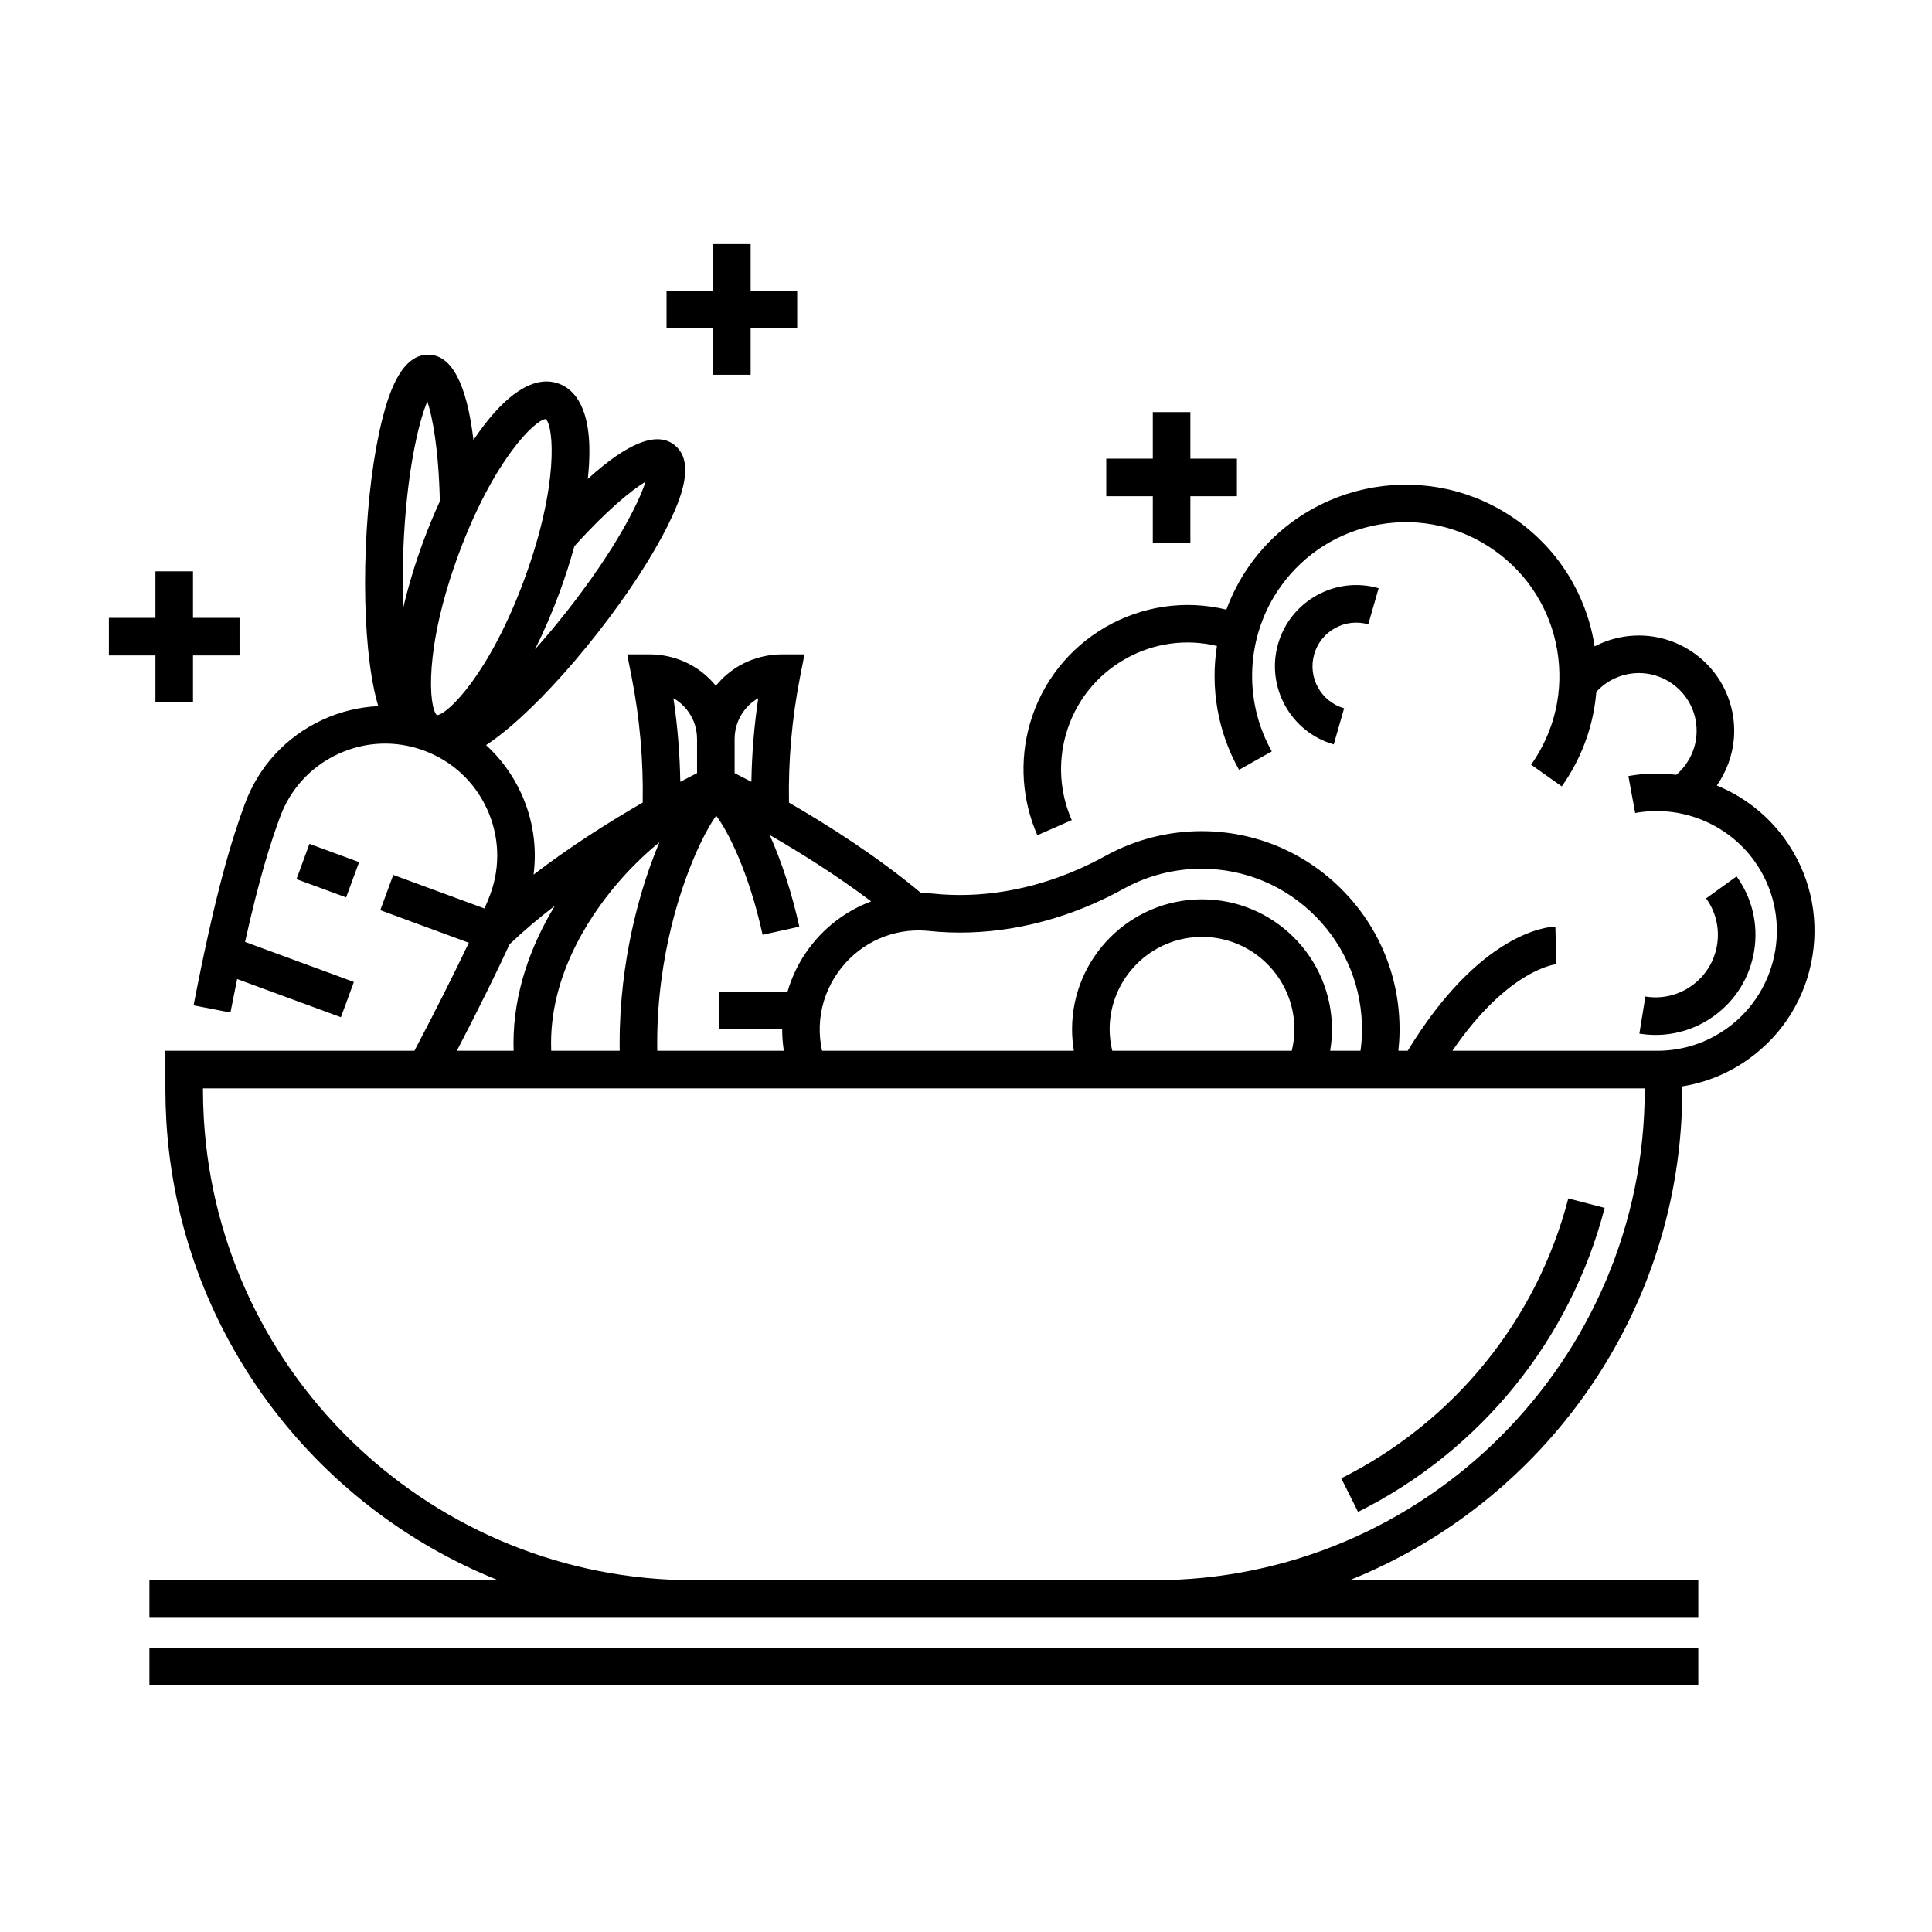 <?xml version="1.0" standalone="no"?>
<!DOCTYPE svg PUBLIC "-//W3C//DTD SVG 1.0//EN" "http://www.w3.org/TR/2001/REC-SVG-20010904/DTD/svg10.dtd">
<svg xmlns="http://www.w3.org/2000/svg" xmlns:xlink="http://www.w3.org/1999/xlink" id="body_1" width="36" height="36">

<g transform="matrix(0.07 0 0 0.07 0 0)">
	<g>
		<g>
            <path d="M427.15 321.527L417.47 319.015C 409.079 351.355 387.052 378.508 357.035 393.513L357.035 393.513L361.507 402.458C 394.109 386.162 418.035 356.663 427.15 321.527z" stroke="none" fill="#000000" fill-rule="nonzero" />
            <path d="M39.773 438.592L452.074 438.592L452.074 448.592L39.773 448.592z" stroke="none" fill="#000000" fill-rule="nonzero" />
            <path d="M61.349 269.521C 61.959 266.366 62.55 263.408 63.124 260.611L63.124 260.611L90.75 270.775L94.203 261.39L65.232 250.731C 69.08 233.454 72.066 224.223 74.556 217.462C 77.303 209.991 82.797 204.037 90.027 200.697C 97.257 197.357 105.353 197.033 112.828 199.785C 120.302 202.532 126.257 208.026 129.597 215.256C 132.936 222.485 133.262 230.582 130.515 238.053C 130.161 239.014 129.64 240.289 128.972 241.834L128.972 241.834L104.685 232.898L101.232 242.283L124.798 250.954C 121.118 258.706 116.065 268.815 110.32 279.707L110.32 279.707L44.028 279.707L44.028 289.983C 44.028 292.772 44.111 295.594 44.275 298.37C 47.561 354.227 83.354 400.964 132.591 420.641L132.591 420.641L39.773 420.641L39.773 430.641L184.687 430.641L307.16 430.641L452.074 430.641L452.074 420.641L359.242 420.641C 411.093 399.9 447.818 349.153 447.818 289.983L447.818 289.983L447.818 289.18C 454.205 288.157 460.259 285.662 465.589 281.821C 474.671 275.274 480.661 265.585 482.458 254.536C 484.257 243.484 481.642 232.396 475.097 223.317C 470.454 216.873 464.126 212.019 457.007 209.091C 459.523 205.493 461.123 201.265 461.524 196.852C 461.75 194.412 461.617 191.939 461.127 189.492C 458.339 175.783 444.916 166.891 431.202 169.676C 428.831 170.158 426.57 170.967 424.473 172.065C 424.435 171.823 424.409 171.581 424.368 171.338C 422.077 157.934 414.705 146.223 403.607 138.364C 380.698 122.14 348.862 127.579 332.637 150.488C 330.03 154.17 327.971 158.139 326.454 162.274C 303.836 156.776 280.632 170.094 274.149 192.664C 271.328 202.474 272.036 213.013 276.142 222.339L276.142 222.339L285.294 218.31C 282.128 211.121 281.583 202.994 283.759 195.427C 286.244 186.776 291.949 179.61 299.823 175.25C 307.239 171.146 315.742 169.994 323.938 171.948C 322.182 183.101 324.111 194.769 329.828 204.922L329.828 204.922L338.542 200.016C 330.813 186.289 331.698 169.118 340.798 156.268C 347.112 147.351 356.523 141.426 367.294 139.586C 378.064 137.746 388.908 140.21 397.826 146.526C 406.743 152.841 412.669 162.251 414.509 173.022C 416.349 183.793 413.884 194.637 407.569 203.554L407.569 203.554L415.73 209.333C 421.072 201.791 424.193 193.141 424.929 184.166C 427.113 181.778 429.982 180.129 433.193 179.476C 441.506 177.791 449.637 183.177 451.324 191.472C 451.622 192.956 451.703 194.456 451.566 195.939C 451.205 199.926 449.234 203.664 446.207 206.252C 442.019 205.724 437.727 205.801 433.465 206.584L433.465 206.584L435.271 216.42C 447.362 214.198 459.809 219.201 466.985 229.163C 477.27 243.432 474.022 263.415 459.743 273.709C 454.41 277.552 448.126 279.623 441.565 279.706L441.565 279.706L386.616 279.706C 401.617 257.807 414.27 256.65 414.409 256.641L414.409 256.641L414.307 256.645L414.024 246.649C 411.985 246.707 393.955 248.15 374.723 279.706L374.723 279.706L372.23 279.706C 372.407 278.088 372.522 276.457 372.548 274.816C 372.768 260.57 367.387 247.136 357.397 236.99C 347.404 226.841 334.059 221.252 319.819 221.252C 310.917 221.252 302.106 223.515 294.335 227.8C 292.048 229.067 289.632 230.264 287.158 231.356C 274.454 236.956 261.034 239.211 248.348 237.873C 247.298 237.763 246.227 237.711 245.148 237.694C 233.482 227.944 220.275 219.569 210.023 213.653C 209.816 202.475 210.804 191.208 212.979 180.148L212.979 180.148L214.152 174.183L208.073 174.183C 205.268 174.183 198.101 174.826 192.148 180.779C 191.58 181.348 191.051 181.945 190.552 182.561C 190.053 181.945 189.524 181.348 188.956 180.779C 183.002 174.825 175.836 174.183 173.031 174.183L173.031 174.183L166.952 174.183L168.124 180.147C 170.299 191.208 171.286 202.474 171.08 213.647C 162.571 218.555 152.028 225.153 142.027 232.826C 142.985 225.464 141.866 217.966 138.676 211.061C 136.414 206.165 133.252 201.869 129.385 198.341C 131.599 196.906 133.724 195.223 135.591 193.648C 142.778 187.581 151.114 178.65 159.064 168.501C 167.013 158.355 173.686 148.124 177.854 139.693C 181.303 132.716 185.227 122.92 179.496 118.425C 174.828 114.768 167.105 117.821 156.466 127.493C 156.613 126.139 156.728 124.816 156.8 123.538C 157.639 108.6 152.89 103.652 148.758 102.132C 141.451 99.444 133.287 106.284 126.035 117.127C 124.25 102.297 120.311 94.671 114.265 94.425C 107.041 94.134 103.63 104.136 101.735 111.685C 99.444 120.807 97.895 132.922 97.372 145.8C 96.848 158.682 97.407 170.887 98.948 180.165C 99.359 182.641 99.903 185.382 100.695 187.972C 95.62 188.207 90.587 189.422 85.835 191.617C 76.179 196.077 68.841 204.03 65.173 214.006C 61.765 223.259 57.479 236.866 51.531 267.62L51.531 267.62L61.349 269.521zM135.655 251.35C 139.389 247.787 143.482 244.347 147.713 241.09C 141.192 251.848 136.691 264.375 136.691 277.66C 136.691 278.344 136.716 279.025 136.73 279.708L136.73 279.708L121.612 279.708C 127.463 268.466 132.326 258.557 135.655 251.35zM209.648 263.936L191.343 263.936L191.343 273.936L208.214 273.936C 208.21 275.882 208.351 277.81 208.652 279.708L208.652 279.708L174.959 279.708C 174.952 279.025 174.941 278.344 174.941 277.66C 174.941 254.546 181.3 235.258 186.446 224.514L186.446 224.514L186.446 225.954L186.456 225.954L186.455 224.496C 188.04 221.188 189.512 218.681 190.644 217.137C 193.707 221.154 199.314 232.06 203.004 248.829L203.004 248.829L212.771 246.681C 210.832 237.866 208.07 229.35 204.885 222.265C 212.827 226.846 222.617 232.947 231.898 239.948C 224.44 242.731 217.977 247.955 213.645 254.951C 211.899 257.759 210.564 260.787 209.648 263.936zM146.73 279.708C 146.714 279.025 146.691 278.345 146.691 277.66C 146.691 257.867 158.509 241.668 165.554 233.774C 168.987 229.927 172.386 226.758 175.538 224.207C 174.904 225.712 174.308 227.217 173.756 228.683C 170.464 237.427 164.942 255.417 164.942 277.66C 164.942 278.344 164.953 279.025 164.96 279.708L164.96 279.708L146.73 279.708zM437.818 289.984C 437.818 362.03 379.205 420.642 307.16 420.642L307.16 420.642L184.687 420.642C 115.602 420.642 58.311 366.676 54.258 297.783C 54.106 295.202 54.029 292.578 54.029 289.984L54.029 289.984L54.029 289.708L437.819 289.708L437.819 289.984zM295.379 273.983C 295.379 260.426 306.412 249.398 319.975 249.398C 333.532 249.398 344.561 260.427 344.561 273.983C 344.561 275.93 344.31 277.841 343.864 279.708L343.864 279.708L296.079 279.708C 295.63 277.846 295.379 275.935 295.379 273.983zM291.193 240.508C 293.943 239.294 296.631 237.962 299.171 236.554C 305.46 233.087 312.6 231.254 319.818 231.254C 331.357 231.254 342.172 235.784 350.271 244.008C 358.367 252.23 362.727 263.117 362.548 274.66C 362.521 276.358 362.383 278.045 362.159 279.708L362.159 279.708L354.079 279.708C 354.392 277.826 354.559 275.916 354.559 273.983C 354.559 254.913 339.043 239.398 319.973 239.398C 300.897 239.398 285.377 254.913 285.377 273.983C 285.377 275.918 285.544 277.828 285.858 279.708L285.858 279.708L218.829 279.708C 218.358 277.592 218.148 275.416 218.214 273.206C 218.35 268.625 219.706 264.139 222.14 260.223C 226.739 252.795 234.614 248.117 243.205 247.709C 244.594 247.643 245.97 247.681 247.296 247.821C 261.719 249.338 276.895 246.811 291.193 240.508zM199.218 187.853C 200.062 187.009 200.957 186.358 201.845 185.856C 200.741 193.24 200.132 200.685 200.013 208.113C 198.234 207.171 196.73 206.396 195.551 205.799L195.551 205.799L195.551 196.707C 195.551 193.362 196.853 190.218 199.218 187.853zM179.256 185.856C 180.144 186.358 181.039 187.009 181.883 187.853C 184.248 190.218 185.55 193.362 185.55 196.707L185.55 196.707L185.55 205.798C 184.371 206.394 182.862 207.172 181.088 208.111C 180.97 200.684 180.361 193.24 179.256 185.856zM171.836 128.219C 169.968 134.101 163.649 146.434 151.191 162.337C 148.131 166.243 145.194 169.733 142.423 172.831C 144.848 167.978 147.061 162.821 148.965 157.646C 150.486 153.515 151.791 149.406 152.899 145.389C 161.658 135.672 168.161 130.453 171.836 128.219zM145.295 111.546C 147.414 113.566 148.798 129.143 139.582 154.192C 130.364 179.243 119.213 190.208 116.291 190.372C 114.172 188.352 112.787 172.775 122.004 147.725C 131.222 122.674 142.373 111.71 145.295 111.546zM107.364 146.209C 108.183 126.025 111.366 112.538 113.755 106.848C 115.145 111.048 116.77 119.577 117.079 133.318L117.079 133.318L117.134 133.317C 115.495 136.89 113.979 140.577 112.619 144.272C 110.485 150.072 108.659 156.109 107.302 161.982C 107.133 157.28 107.127 152.017 107.364 146.209z" stroke="none" fill="#000000" fill-rule="nonzero" />
            <path transform="matrix(-0.939 -0.345 0.345 -0.939 89.303 479.615)"  d="M80.33 226.854L94.406 226.854L94.406 236.854L80.33 236.854z" stroke="none" fill="#000000" fill-rule="nonzero" />
            <path d="M450.381 262.348C 446.777 264.943 442.379 265.978 437.994 265.267L437.994 265.267L436.39 275.137C 437.836 275.372 439.284 275.489 440.72 275.489C 446.258 275.489 451.643 273.762 456.225 270.464C 461.996 266.308 465.803 260.152 466.946 253.132C 468.087 246.112 466.426 239.068 462.271 233.297L462.271 233.297L454.156 239.141C 456.752 242.745 457.788 247.144 457.075 251.527C 456.361 255.909 453.984 259.752 450.381 262.348z" stroke="none" fill="#000000" fill-rule="nonzero" />
            <path d="M364.225 166.188L366.989 156.577C 355.527 153.284 343.517 159.927 340.221 171.39C 336.926 182.854 343.572 194.861 355.035 198.157L355.035 198.157L357.797 188.546C 351.633 186.774 348.061 180.317 349.832 174.153C 351.604 167.989 358.061 164.416 364.225 166.188z" stroke="none" fill="#000000" fill-rule="nonzero" />
            <path d="M189.816 99.758L199.816 99.758L199.816 87.37L212.205 87.37L212.205 77.37L199.816 77.37L199.816 64.981L189.816 64.981L189.816 77.37L177.428 77.37L177.428 87.37L189.816 87.37L189.816 99.758" stroke="none" fill="#000000" fill-rule="nonzero" />
            <path d="M306.871 144.48L316.871 144.48L316.871 132.092L329.26 132.092L329.26 122.092L316.871 122.092L316.871 109.703L306.871 109.703L306.871 122.092L294.482 122.092L294.482 132.092L306.871 132.092L306.871 144.48" stroke="none" fill="#000000" fill-rule="nonzero" />
            <path d="M41.376 186.861L51.376 186.861L51.376 174.473L63.765 174.473L63.765 164.473L51.376 164.473L51.376 152.084L41.376 152.084L41.376 164.473L28.987 164.473L28.987 174.473L41.376 174.473L41.376 186.861" stroke="none" fill="#000000" fill-rule="nonzero" />
		</g>
	</g>
</g>
</svg>